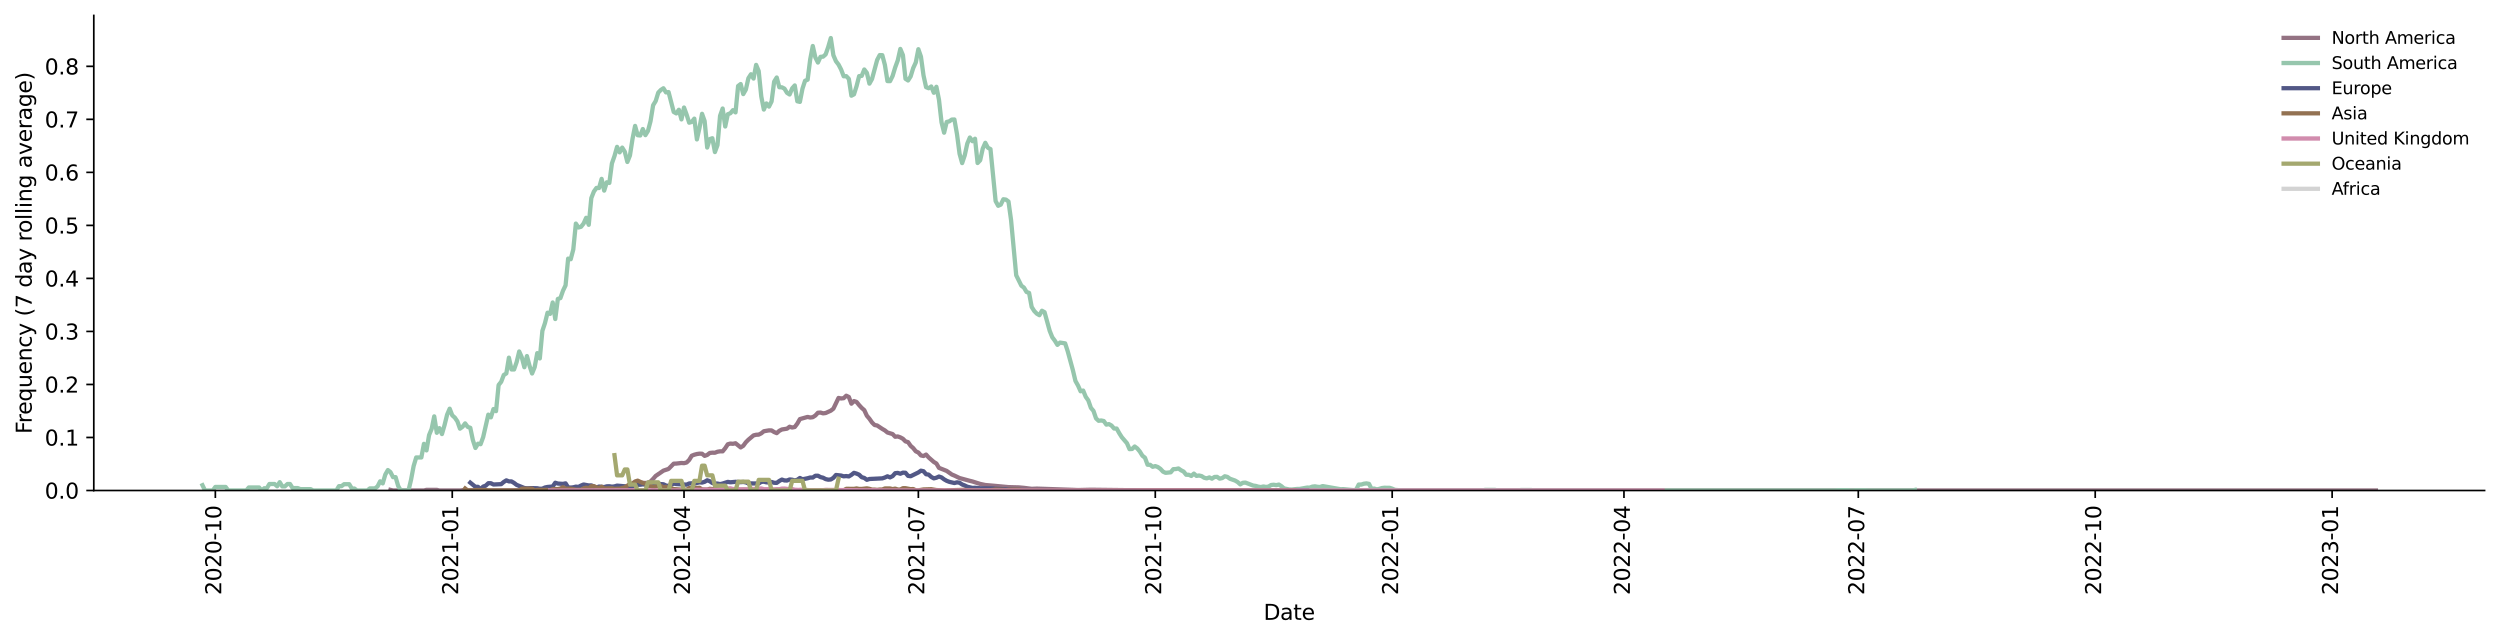 <?xml version="1.0" encoding="utf-8" standalone="no"?>
<!DOCTYPE svg PUBLIC "-//W3C//DTD SVG 1.1//EN"
  "http://www.w3.org/Graphics/SVG/1.1/DTD/svg11.dtd">
<svg xmlns:xlink="http://www.w3.org/1999/xlink" width="1166.981pt" height="298.621pt" viewBox="0 0 1166.981 298.621" xmlns="http://www.w3.org/2000/svg" version="1.1">
 <defs>
  <style type="text/css">*{stroke-linejoin: round; stroke-linecap: butt}</style>
 </defs>
 <g id="figure_1">
  <g id="patch_1">
   <path d="M 0 298.621 
L 1166.981 298.621 
L 1166.981 0 
L 0 0 
z
" style="fill: #ffffff"/>
  </g>
  <g id="axes_1">
   <g id="patch_2">
    <path d="M 43.781 228.96 
L 1159.781 228.96 
L 1159.781 7.2 
L 43.781 7.2 
z
" style="fill: #ffffff"/>
   </g>
   <g id="matplotlib.axis_1">
    <g id="xtick_1">
     <g id="line2d_1">
      <defs>
       <path id="m32682d7b27" d="M 0 0 
L 0 3.5 
" style="stroke: #000000; stroke-width: 0.8"/>
      </defs>
      <g>
       <use xlink:href="#m32682d7b27" x="100.519" y="228.96" style="stroke: #000000; stroke-width: 0.8"/>
      </g>
     </g>
     <g id="text_1">
      <!-- 2020-10 -->
      <g transform="translate(103.278 277.743)rotate(-90)scale(0.1 -0.1)">
       <defs>
        <path id="DejaVuSans-32" d="M 1228 531 
L 3431 531 
L 3431 0 
L 469 0 
L 469 531 
Q 828 903 1448 1529 
Q 2069 2156 2228 2338 
Q 2531 2678 2651 2914 
Q 2772 3150 2772 3378 
Q 2772 3750 2511 3984 
Q 2250 4219 1831 4219 
Q 1534 4219 1204 4116 
Q 875 4013 500 3803 
L 500 4441 
Q 881 4594 1212 4672 
Q 1544 4750 1819 4750 
Q 2544 4750 2975 4387 
Q 3406 4025 3406 3419 
Q 3406 3131 3298 2873 
Q 3191 2616 2906 2266 
Q 2828 2175 2409 1742 
Q 1991 1309 1228 531 
z
" transform="scale(0.016)"/>
        <path id="DejaVuSans-30" d="M 2034 4250 
Q 1547 4250 1301 3770 
Q 1056 3291 1056 2328 
Q 1056 1369 1301 889 
Q 1547 409 2034 409 
Q 2525 409 2770 889 
Q 3016 1369 3016 2328 
Q 3016 3291 2770 3770 
Q 2525 4250 2034 4250 
z
M 2034 4750 
Q 2819 4750 3233 4129 
Q 3647 3509 3647 2328 
Q 3647 1150 3233 529 
Q 2819 -91 2034 -91 
Q 1250 -91 836 529 
Q 422 1150 422 2328 
Q 422 3509 836 4129 
Q 1250 4750 2034 4750 
z
" transform="scale(0.016)"/>
        <path id="DejaVuSans-2d" d="M 313 2009 
L 1997 2009 
L 1997 1497 
L 313 1497 
L 313 2009 
z
" transform="scale(0.016)"/>
        <path id="DejaVuSans-31" d="M 794 531 
L 1825 531 
L 1825 4091 
L 703 3866 
L 703 4441 
L 1819 4666 
L 2450 4666 
L 2450 531 
L 3481 531 
L 3481 0 
L 794 0 
L 794 531 
z
" transform="scale(0.016)"/>
       </defs>
       <use xlink:href="#DejaVuSans-32"/>
       <use xlink:href="#DejaVuSans-30" x="63.623"/>
       <use xlink:href="#DejaVuSans-32" x="127.246"/>
       <use xlink:href="#DejaVuSans-30" x="190.869"/>
       <use xlink:href="#DejaVuSans-2d" x="254.492"/>
       <use xlink:href="#DejaVuSans-31" x="290.576"/>
       <use xlink:href="#DejaVuSans-30" x="354.199"/>
      </g>
     </g>
    </g>
    <g id="xtick_2">
     <g id="line2d_2">
      <g>
       <use xlink:href="#m32682d7b27" x="211.109" y="228.96" style="stroke: #000000; stroke-width: 0.8"/>
      </g>
     </g>
     <g id="text_2">
      <!-- 2021-01 -->
      <g transform="translate(213.869 277.743)rotate(-90)scale(0.1 -0.1)">
       <use xlink:href="#DejaVuSans-32"/>
       <use xlink:href="#DejaVuSans-30" x="63.623"/>
       <use xlink:href="#DejaVuSans-32" x="127.246"/>
       <use xlink:href="#DejaVuSans-31" x="190.869"/>
       <use xlink:href="#DejaVuSans-2d" x="254.492"/>
       <use xlink:href="#DejaVuSans-30" x="290.576"/>
       <use xlink:href="#DejaVuSans-31" x="354.199"/>
      </g>
     </g>
    </g>
    <g id="xtick_3">
     <g id="line2d_3">
      <g>
       <use xlink:href="#m32682d7b27" x="319.295" y="228.96" style="stroke: #000000; stroke-width: 0.8"/>
      </g>
     </g>
     <g id="text_3">
      <!-- 2021-04 -->
      <g transform="translate(322.055 277.743)rotate(-90)scale(0.1 -0.1)">
       <defs>
        <path id="DejaVuSans-34" d="M 2419 4116 
L 825 1625 
L 2419 1625 
L 2419 4116 
z
M 2253 4666 
L 3047 4666 
L 3047 1625 
L 3713 1625 
L 3713 1100 
L 3047 1100 
L 3047 0 
L 2419 0 
L 2419 1100 
L 313 1100 
L 313 1709 
L 2253 4666 
z
" transform="scale(0.016)"/>
       </defs>
       <use xlink:href="#DejaVuSans-32"/>
       <use xlink:href="#DejaVuSans-30" x="63.623"/>
       <use xlink:href="#DejaVuSans-32" x="127.246"/>
       <use xlink:href="#DejaVuSans-31" x="190.869"/>
       <use xlink:href="#DejaVuSans-2d" x="254.492"/>
       <use xlink:href="#DejaVuSans-30" x="290.576"/>
       <use xlink:href="#DejaVuSans-34" x="354.199"/>
      </g>
     </g>
    </g>
    <g id="xtick_4">
     <g id="line2d_4">
      <g>
       <use xlink:href="#m32682d7b27" x="428.683" y="228.96" style="stroke: #000000; stroke-width: 0.8"/>
      </g>
     </g>
     <g id="text_4">
      <!-- 2021-07 -->
      <g transform="translate(431.443 277.743)rotate(-90)scale(0.1 -0.1)">
       <defs>
        <path id="DejaVuSans-37" d="M 525 4666 
L 3525 4666 
L 3525 4397 
L 1831 0 
L 1172 0 
L 2766 4134 
L 525 4134 
L 525 4666 
z
" transform="scale(0.016)"/>
       </defs>
       <use xlink:href="#DejaVuSans-32"/>
       <use xlink:href="#DejaVuSans-30" x="63.623"/>
       <use xlink:href="#DejaVuSans-32" x="127.246"/>
       <use xlink:href="#DejaVuSans-31" x="190.869"/>
       <use xlink:href="#DejaVuSans-2d" x="254.492"/>
       <use xlink:href="#DejaVuSans-30" x="290.576"/>
       <use xlink:href="#DejaVuSans-37" x="354.199"/>
      </g>
     </g>
    </g>
    <g id="xtick_5">
     <g id="line2d_5">
      <g>
       <use xlink:href="#m32682d7b27" x="539.274" y="228.96" style="stroke: #000000; stroke-width: 0.8"/>
      </g>
     </g>
     <g id="text_5">
      <!-- 2021-10 -->
      <g transform="translate(542.033 277.743)rotate(-90)scale(0.1 -0.1)">
       <use xlink:href="#DejaVuSans-32"/>
       <use xlink:href="#DejaVuSans-30" x="63.623"/>
       <use xlink:href="#DejaVuSans-32" x="127.246"/>
       <use xlink:href="#DejaVuSans-31" x="190.869"/>
       <use xlink:href="#DejaVuSans-2d" x="254.492"/>
       <use xlink:href="#DejaVuSans-31" x="290.576"/>
       <use xlink:href="#DejaVuSans-30" x="354.199"/>
      </g>
     </g>
    </g>
    <g id="xtick_6">
     <g id="line2d_6">
      <g>
       <use xlink:href="#m32682d7b27" x="649.864" y="228.96" style="stroke: #000000; stroke-width: 0.8"/>
      </g>
     </g>
     <g id="text_6">
      <!-- 2022-01 -->
      <g transform="translate(652.623 277.743)rotate(-90)scale(0.1 -0.1)">
       <use xlink:href="#DejaVuSans-32"/>
       <use xlink:href="#DejaVuSans-30" x="63.623"/>
       <use xlink:href="#DejaVuSans-32" x="127.246"/>
       <use xlink:href="#DejaVuSans-32" x="190.869"/>
       <use xlink:href="#DejaVuSans-2d" x="254.492"/>
       <use xlink:href="#DejaVuSans-30" x="290.576"/>
       <use xlink:href="#DejaVuSans-31" x="354.199"/>
      </g>
     </g>
    </g>
    <g id="xtick_7">
     <g id="line2d_7">
      <g>
       <use xlink:href="#m32682d7b27" x="758.05" y="228.96" style="stroke: #000000; stroke-width: 0.8"/>
      </g>
     </g>
     <g id="text_7">
      <!-- 2022-04 -->
      <g transform="translate(760.809 277.743)rotate(-90)scale(0.1 -0.1)">
       <use xlink:href="#DejaVuSans-32"/>
       <use xlink:href="#DejaVuSans-30" x="63.623"/>
       <use xlink:href="#DejaVuSans-32" x="127.246"/>
       <use xlink:href="#DejaVuSans-32" x="190.869"/>
       <use xlink:href="#DejaVuSans-2d" x="254.492"/>
       <use xlink:href="#DejaVuSans-30" x="290.576"/>
       <use xlink:href="#DejaVuSans-34" x="354.199"/>
      </g>
     </g>
    </g>
    <g id="xtick_8">
     <g id="line2d_8">
      <g>
       <use xlink:href="#m32682d7b27" x="867.438" y="228.96" style="stroke: #000000; stroke-width: 0.8"/>
      </g>
     </g>
     <g id="text_8">
      <!-- 2022-07 -->
      <g transform="translate(870.198 277.743)rotate(-90)scale(0.1 -0.1)">
       <use xlink:href="#DejaVuSans-32"/>
       <use xlink:href="#DejaVuSans-30" x="63.623"/>
       <use xlink:href="#DejaVuSans-32" x="127.246"/>
       <use xlink:href="#DejaVuSans-32" x="190.869"/>
       <use xlink:href="#DejaVuSans-2d" x="254.492"/>
       <use xlink:href="#DejaVuSans-30" x="290.576"/>
       <use xlink:href="#DejaVuSans-37" x="354.199"/>
      </g>
     </g>
    </g>
    <g id="xtick_9">
     <g id="line2d_9">
      <g>
       <use xlink:href="#m32682d7b27" x="978.029" y="228.96" style="stroke: #000000; stroke-width: 0.8"/>
      </g>
     </g>
     <g id="text_9">
      <!-- 2022-10 -->
      <g transform="translate(980.788 277.743)rotate(-90)scale(0.1 -0.1)">
       <use xlink:href="#DejaVuSans-32"/>
       <use xlink:href="#DejaVuSans-30" x="63.623"/>
       <use xlink:href="#DejaVuSans-32" x="127.246"/>
       <use xlink:href="#DejaVuSans-32" x="190.869"/>
       <use xlink:href="#DejaVuSans-2d" x="254.492"/>
       <use xlink:href="#DejaVuSans-31" x="290.576"/>
       <use xlink:href="#DejaVuSans-30" x="354.199"/>
      </g>
     </g>
    </g>
    <g id="xtick_10">
     <g id="line2d_10">
      <g>
       <use xlink:href="#m32682d7b27" x="1088.619" y="228.96" style="stroke: #000000; stroke-width: 0.8"/>
      </g>
     </g>
     <g id="text_10">
      <!-- 2023-01 -->
      <g transform="translate(1091.378 277.743)rotate(-90)scale(0.1 -0.1)">
       <defs>
        <path id="DejaVuSans-33" d="M 2597 2516 
Q 3050 2419 3304 2112 
Q 3559 1806 3559 1356 
Q 3559 666 3084 287 
Q 2609 -91 1734 -91 
Q 1441 -91 1130 -33 
Q 819 25 488 141 
L 488 750 
Q 750 597 1062 519 
Q 1375 441 1716 441 
Q 2309 441 2620 675 
Q 2931 909 2931 1356 
Q 2931 1769 2642 2001 
Q 2353 2234 1838 2234 
L 1294 2234 
L 1294 2753 
L 1863 2753 
Q 2328 2753 2575 2939 
Q 2822 3125 2822 3475 
Q 2822 3834 2567 4026 
Q 2313 4219 1838 4219 
Q 1578 4219 1281 4162 
Q 984 4106 628 3988 
L 628 4550 
Q 988 4650 1302 4700 
Q 1616 4750 1894 4750 
Q 2613 4750 3031 4423 
Q 3450 4097 3450 3541 
Q 3450 3153 3228 2886 
Q 3006 2619 2597 2516 
z
" transform="scale(0.016)"/>
       </defs>
       <use xlink:href="#DejaVuSans-32"/>
       <use xlink:href="#DejaVuSans-30" x="63.623"/>
       <use xlink:href="#DejaVuSans-32" x="127.246"/>
       <use xlink:href="#DejaVuSans-33" x="190.869"/>
       <use xlink:href="#DejaVuSans-2d" x="254.492"/>
       <use xlink:href="#DejaVuSans-30" x="290.576"/>
       <use xlink:href="#DejaVuSans-31" x="354.199"/>
      </g>
     </g>
    </g>
    <g id="text_11">
     <!-- Date -->
     <g transform="translate(589.83 289.341)scale(0.1 -0.1)">
      <defs>
       <path id="DejaVuSans-44" d="M 1259 4147 
L 1259 519 
L 2022 519 
Q 2988 519 3436 956 
Q 3884 1394 3884 2338 
Q 3884 3275 3436 3711 
Q 2988 4147 2022 4147 
L 1259 4147 
z
M 628 4666 
L 1925 4666 
Q 3281 4666 3915 4102 
Q 4550 3538 4550 2338 
Q 4550 1131 3912 565 
Q 3275 0 1925 0 
L 628 0 
L 628 4666 
z
" transform="scale(0.016)"/>
       <path id="DejaVuSans-61" d="M 2194 1759 
Q 1497 1759 1228 1600 
Q 959 1441 959 1056 
Q 959 750 1161 570 
Q 1363 391 1709 391 
Q 2188 391 2477 730 
Q 2766 1069 2766 1631 
L 2766 1759 
L 2194 1759 
z
M 3341 1997 
L 3341 0 
L 2766 0 
L 2766 531 
Q 2569 213 2275 61 
Q 1981 -91 1556 -91 
Q 1019 -91 701 211 
Q 384 513 384 1019 
Q 384 1609 779 1909 
Q 1175 2209 1959 2209 
L 2766 2209 
L 2766 2266 
Q 2766 2663 2505 2880 
Q 2244 3097 1772 3097 
Q 1472 3097 1187 3025 
Q 903 2953 641 2809 
L 641 3341 
Q 956 3463 1253 3523 
Q 1550 3584 1831 3584 
Q 2591 3584 2966 3190 
Q 3341 2797 3341 1997 
z
" transform="scale(0.016)"/>
       <path id="DejaVuSans-74" d="M 1172 4494 
L 1172 3500 
L 2356 3500 
L 2356 3053 
L 1172 3053 
L 1172 1153 
Q 1172 725 1289 603 
Q 1406 481 1766 481 
L 2356 481 
L 2356 0 
L 1766 0 
Q 1100 0 847 248 
Q 594 497 594 1153 
L 594 3053 
L 172 3053 
L 172 3500 
L 594 3500 
L 594 4494 
L 1172 4494 
z
" transform="scale(0.016)"/>
       <path id="DejaVuSans-65" d="M 3597 1894 
L 3597 1613 
L 953 1613 
Q 991 1019 1311 708 
Q 1631 397 2203 397 
Q 2534 397 2845 478 
Q 3156 559 3463 722 
L 3463 178 
Q 3153 47 2828 -22 
Q 2503 -91 2169 -91 
Q 1331 -91 842 396 
Q 353 884 353 1716 
Q 353 2575 817 3079 
Q 1281 3584 2069 3584 
Q 2775 3584 3186 3129 
Q 3597 2675 3597 1894 
z
M 3022 2063 
Q 3016 2534 2758 2815 
Q 2500 3097 2075 3097 
Q 1594 3097 1305 2825 
Q 1016 2553 972 2059 
L 3022 2063 
z
" transform="scale(0.016)"/>
      </defs>
      <use xlink:href="#DejaVuSans-44"/>
      <use xlink:href="#DejaVuSans-61" x="77.002"/>
      <use xlink:href="#DejaVuSans-74" x="138.281"/>
      <use xlink:href="#DejaVuSans-65" x="177.49"/>
     </g>
    </g>
   </g>
   <g id="matplotlib.axis_2">
    <g id="ytick_1">
     <g id="line2d_11">
      <defs>
       <path id="m4684f398aa" d="M 0 0 
L -3.5 0 
" style="stroke: #000000; stroke-width: 0.8"/>
      </defs>
      <g>
       <use xlink:href="#m4684f398aa" x="43.781" y="228.96" style="stroke: #000000; stroke-width: 0.8"/>
      </g>
     </g>
     <g id="text_12">
      <!-- 0.0 -->
      <g transform="translate(20.878 232.759)scale(0.1 -0.1)">
       <defs>
        <path id="DejaVuSans-2e" d="M 684 794 
L 1344 794 
L 1344 0 
L 684 0 
L 684 794 
z
" transform="scale(0.016)"/>
       </defs>
       <use xlink:href="#DejaVuSans-30"/>
       <use xlink:href="#DejaVuSans-2e" x="63.623"/>
       <use xlink:href="#DejaVuSans-30" x="95.41"/>
      </g>
     </g>
    </g>
    <g id="ytick_2">
     <g id="line2d_12">
      <g>
       <use xlink:href="#m4684f398aa" x="43.781" y="204.21" style="stroke: #000000; stroke-width: 0.8"/>
      </g>
     </g>
     <g id="text_13">
      <!-- 0.1 -->
      <g transform="translate(20.878 208.01)scale(0.1 -0.1)">
       <use xlink:href="#DejaVuSans-30"/>
       <use xlink:href="#DejaVuSans-2e" x="63.623"/>
       <use xlink:href="#DejaVuSans-31" x="95.41"/>
      </g>
     </g>
    </g>
    <g id="ytick_3">
     <g id="line2d_13">
      <g>
       <use xlink:href="#m4684f398aa" x="43.781" y="179.461" style="stroke: #000000; stroke-width: 0.8"/>
      </g>
     </g>
     <g id="text_14">
      <!-- 0.2 -->
      <g transform="translate(20.878 183.26)scale(0.1 -0.1)">
       <use xlink:href="#DejaVuSans-30"/>
       <use xlink:href="#DejaVuSans-2e" x="63.623"/>
       <use xlink:href="#DejaVuSans-32" x="95.41"/>
      </g>
     </g>
    </g>
    <g id="ytick_4">
     <g id="line2d_14">
      <g>
       <use xlink:href="#m4684f398aa" x="43.781" y="154.711" style="stroke: #000000; stroke-width: 0.8"/>
      </g>
     </g>
     <g id="text_15">
      <!-- 0.3 -->
      <g transform="translate(20.878 158.51)scale(0.1 -0.1)">
       <use xlink:href="#DejaVuSans-30"/>
       <use xlink:href="#DejaVuSans-2e" x="63.623"/>
       <use xlink:href="#DejaVuSans-33" x="95.41"/>
      </g>
     </g>
    </g>
    <g id="ytick_5">
     <g id="line2d_15">
      <g>
       <use xlink:href="#m4684f398aa" x="43.781" y="129.961" style="stroke: #000000; stroke-width: 0.8"/>
      </g>
     </g>
     <g id="text_16">
      <!-- 0.4 -->
      <g transform="translate(20.878 133.761)scale(0.1 -0.1)">
       <use xlink:href="#DejaVuSans-30"/>
       <use xlink:href="#DejaVuSans-2e" x="63.623"/>
       <use xlink:href="#DejaVuSans-34" x="95.41"/>
      </g>
     </g>
    </g>
    <g id="ytick_6">
     <g id="line2d_16">
      <g>
       <use xlink:href="#m4684f398aa" x="43.781" y="105.212" style="stroke: #000000; stroke-width: 0.8"/>
      </g>
     </g>
     <g id="text_17">
      <!-- 0.5 -->
      <g transform="translate(20.878 109.011)scale(0.1 -0.1)">
       <defs>
        <path id="DejaVuSans-35" d="M 691 4666 
L 3169 4666 
L 3169 4134 
L 1269 4134 
L 1269 2991 
Q 1406 3038 1543 3061 
Q 1681 3084 1819 3084 
Q 2600 3084 3056 2656 
Q 3513 2228 3513 1497 
Q 3513 744 3044 326 
Q 2575 -91 1722 -91 
Q 1428 -91 1123 -41 
Q 819 9 494 109 
L 494 744 
Q 775 591 1075 516 
Q 1375 441 1709 441 
Q 2250 441 2565 725 
Q 2881 1009 2881 1497 
Q 2881 1984 2565 2268 
Q 2250 2553 1709 2553 
Q 1456 2553 1204 2497 
Q 953 2441 691 2322 
L 691 4666 
z
" transform="scale(0.016)"/>
       </defs>
       <use xlink:href="#DejaVuSans-30"/>
       <use xlink:href="#DejaVuSans-2e" x="63.623"/>
       <use xlink:href="#DejaVuSans-35" x="95.41"/>
      </g>
     </g>
    </g>
    <g id="ytick_7">
     <g id="line2d_17">
      <g>
       <use xlink:href="#m4684f398aa" x="43.781" y="80.462" style="stroke: #000000; stroke-width: 0.8"/>
      </g>
     </g>
     <g id="text_18">
      <!-- 0.6 -->
      <g transform="translate(20.878 84.261)scale(0.1 -0.1)">
       <defs>
        <path id="DejaVuSans-36" d="M 2113 2584 
Q 1688 2584 1439 2293 
Q 1191 2003 1191 1497 
Q 1191 994 1439 701 
Q 1688 409 2113 409 
Q 2538 409 2786 701 
Q 3034 994 3034 1497 
Q 3034 2003 2786 2293 
Q 2538 2584 2113 2584 
z
M 3366 4563 
L 3366 3988 
Q 3128 4100 2886 4159 
Q 2644 4219 2406 4219 
Q 1781 4219 1451 3797 
Q 1122 3375 1075 2522 
Q 1259 2794 1537 2939 
Q 1816 3084 2150 3084 
Q 2853 3084 3261 2657 
Q 3669 2231 3669 1497 
Q 3669 778 3244 343 
Q 2819 -91 2113 -91 
Q 1303 -91 875 529 
Q 447 1150 447 2328 
Q 447 3434 972 4092 
Q 1497 4750 2381 4750 
Q 2619 4750 2861 4703 
Q 3103 4656 3366 4563 
z
" transform="scale(0.016)"/>
       </defs>
       <use xlink:href="#DejaVuSans-30"/>
       <use xlink:href="#DejaVuSans-2e" x="63.623"/>
       <use xlink:href="#DejaVuSans-36" x="95.41"/>
      </g>
     </g>
    </g>
    <g id="ytick_8">
     <g id="line2d_18">
      <g>
       <use xlink:href="#m4684f398aa" x="43.781" y="55.712" style="stroke: #000000; stroke-width: 0.8"/>
      </g>
     </g>
     <g id="text_19">
      <!-- 0.7 -->
      <g transform="translate(20.878 59.512)scale(0.1 -0.1)">
       <use xlink:href="#DejaVuSans-30"/>
       <use xlink:href="#DejaVuSans-2e" x="63.623"/>
       <use xlink:href="#DejaVuSans-37" x="95.41"/>
      </g>
     </g>
    </g>
    <g id="ytick_9">
     <g id="line2d_19">
      <g>
       <use xlink:href="#m4684f398aa" x="43.781" y="30.963" style="stroke: #000000; stroke-width: 0.8"/>
      </g>
     </g>
     <g id="text_20">
      <!-- 0.8 -->
      <g transform="translate(20.878 34.762)scale(0.1 -0.1)">
       <defs>
        <path id="DejaVuSans-38" d="M 2034 2216 
Q 1584 2216 1326 1975 
Q 1069 1734 1069 1313 
Q 1069 891 1326 650 
Q 1584 409 2034 409 
Q 2484 409 2743 651 
Q 3003 894 3003 1313 
Q 3003 1734 2745 1975 
Q 2488 2216 2034 2216 
z
M 1403 2484 
Q 997 2584 770 2862 
Q 544 3141 544 3541 
Q 544 4100 942 4425 
Q 1341 4750 2034 4750 
Q 2731 4750 3128 4425 
Q 3525 4100 3525 3541 
Q 3525 3141 3298 2862 
Q 3072 2584 2669 2484 
Q 3125 2378 3379 2068 
Q 3634 1759 3634 1313 
Q 3634 634 3220 271 
Q 2806 -91 2034 -91 
Q 1263 -91 848 271 
Q 434 634 434 1313 
Q 434 1759 690 2068 
Q 947 2378 1403 2484 
z
M 1172 3481 
Q 1172 3119 1398 2916 
Q 1625 2713 2034 2713 
Q 2441 2713 2670 2916 
Q 2900 3119 2900 3481 
Q 2900 3844 2670 4047 
Q 2441 4250 2034 4250 
Q 1625 4250 1398 4047 
Q 1172 3844 1172 3481 
z
" transform="scale(0.016)"/>
       </defs>
       <use xlink:href="#DejaVuSans-30"/>
       <use xlink:href="#DejaVuSans-2e" x="63.623"/>
       <use xlink:href="#DejaVuSans-38" x="95.41"/>
      </g>
     </g>
    </g>
    <g id="text_21">
     <!-- Frequency (7 day rolling average) -->
     <g transform="translate(14.798 202.529)rotate(-90)scale(0.1 -0.1)">
      <defs>
       <path id="DejaVuSans-46" d="M 628 4666 
L 3309 4666 
L 3309 4134 
L 1259 4134 
L 1259 2759 
L 3109 2759 
L 3109 2228 
L 1259 2228 
L 1259 0 
L 628 0 
L 628 4666 
z
" transform="scale(0.016)"/>
       <path id="DejaVuSans-72" d="M 2631 2963 
Q 2534 3019 2420 3045 
Q 2306 3072 2169 3072 
Q 1681 3072 1420 2755 
Q 1159 2438 1159 1844 
L 1159 0 
L 581 0 
L 581 3500 
L 1159 3500 
L 1159 2956 
Q 1341 3275 1631 3429 
Q 1922 3584 2338 3584 
Q 2397 3584 2469 3576 
Q 2541 3569 2628 3553 
L 2631 2963 
z
" transform="scale(0.016)"/>
       <path id="DejaVuSans-71" d="M 947 1747 
Q 947 1113 1208 752 
Q 1469 391 1925 391 
Q 2381 391 2643 752 
Q 2906 1113 2906 1747 
Q 2906 2381 2643 2742 
Q 2381 3103 1925 3103 
Q 1469 3103 1208 2742 
Q 947 2381 947 1747 
z
M 2906 525 
Q 2725 213 2448 61 
Q 2172 -91 1784 -91 
Q 1150 -91 751 415 
Q 353 922 353 1747 
Q 353 2572 751 3078 
Q 1150 3584 1784 3584 
Q 2172 3584 2448 3432 
Q 2725 3281 2906 2969 
L 2906 3500 
L 3481 3500 
L 3481 -1331 
L 2906 -1331 
L 2906 525 
z
" transform="scale(0.016)"/>
       <path id="DejaVuSans-75" d="M 544 1381 
L 544 3500 
L 1119 3500 
L 1119 1403 
Q 1119 906 1312 657 
Q 1506 409 1894 409 
Q 2359 409 2629 706 
Q 2900 1003 2900 1516 
L 2900 3500 
L 3475 3500 
L 3475 0 
L 2900 0 
L 2900 538 
Q 2691 219 2414 64 
Q 2138 -91 1772 -91 
Q 1169 -91 856 284 
Q 544 659 544 1381 
z
M 1991 3584 
L 1991 3584 
z
" transform="scale(0.016)"/>
       <path id="DejaVuSans-6e" d="M 3513 2113 
L 3513 0 
L 2938 0 
L 2938 2094 
Q 2938 2591 2744 2837 
Q 2550 3084 2163 3084 
Q 1697 3084 1428 2787 
Q 1159 2491 1159 1978 
L 1159 0 
L 581 0 
L 581 3500 
L 1159 3500 
L 1159 2956 
Q 1366 3272 1645 3428 
Q 1925 3584 2291 3584 
Q 2894 3584 3203 3211 
Q 3513 2838 3513 2113 
z
" transform="scale(0.016)"/>
       <path id="DejaVuSans-63" d="M 3122 3366 
L 3122 2828 
Q 2878 2963 2633 3030 
Q 2388 3097 2138 3097 
Q 1578 3097 1268 2742 
Q 959 2388 959 1747 
Q 959 1106 1268 751 
Q 1578 397 2138 397 
Q 2388 397 2633 464 
Q 2878 531 3122 666 
L 3122 134 
Q 2881 22 2623 -34 
Q 2366 -91 2075 -91 
Q 1284 -91 818 406 
Q 353 903 353 1747 
Q 353 2603 823 3093 
Q 1294 3584 2113 3584 
Q 2378 3584 2631 3529 
Q 2884 3475 3122 3366 
z
" transform="scale(0.016)"/>
       <path id="DejaVuSans-79" d="M 2059 -325 
Q 1816 -950 1584 -1140 
Q 1353 -1331 966 -1331 
L 506 -1331 
L 506 -850 
L 844 -850 
Q 1081 -850 1212 -737 
Q 1344 -625 1503 -206 
L 1606 56 
L 191 3500 
L 800 3500 
L 1894 763 
L 2988 3500 
L 3597 3500 
L 2059 -325 
z
" transform="scale(0.016)"/>
       <path id="DejaVuSans-20" transform="scale(0.016)"/>
       <path id="DejaVuSans-28" d="M 1984 4856 
Q 1566 4138 1362 3434 
Q 1159 2731 1159 2009 
Q 1159 1288 1364 580 
Q 1569 -128 1984 -844 
L 1484 -844 
Q 1016 -109 783 600 
Q 550 1309 550 2009 
Q 550 2706 781 3412 
Q 1013 4119 1484 4856 
L 1984 4856 
z
" transform="scale(0.016)"/>
       <path id="DejaVuSans-64" d="M 2906 2969 
L 2906 4863 
L 3481 4863 
L 3481 0 
L 2906 0 
L 2906 525 
Q 2725 213 2448 61 
Q 2172 -91 1784 -91 
Q 1150 -91 751 415 
Q 353 922 353 1747 
Q 353 2572 751 3078 
Q 1150 3584 1784 3584 
Q 2172 3584 2448 3432 
Q 2725 3281 2906 2969 
z
M 947 1747 
Q 947 1113 1208 752 
Q 1469 391 1925 391 
Q 2381 391 2643 752 
Q 2906 1113 2906 1747 
Q 2906 2381 2643 2742 
Q 2381 3103 1925 3103 
Q 1469 3103 1208 2742 
Q 947 2381 947 1747 
z
" transform="scale(0.016)"/>
       <path id="DejaVuSans-6f" d="M 1959 3097 
Q 1497 3097 1228 2736 
Q 959 2375 959 1747 
Q 959 1119 1226 758 
Q 1494 397 1959 397 
Q 2419 397 2687 759 
Q 2956 1122 2956 1747 
Q 2956 2369 2687 2733 
Q 2419 3097 1959 3097 
z
M 1959 3584 
Q 2709 3584 3137 3096 
Q 3566 2609 3566 1747 
Q 3566 888 3137 398 
Q 2709 -91 1959 -91 
Q 1206 -91 779 398 
Q 353 888 353 1747 
Q 353 2609 779 3096 
Q 1206 3584 1959 3584 
z
" transform="scale(0.016)"/>
       <path id="DejaVuSans-6c" d="M 603 4863 
L 1178 4863 
L 1178 0 
L 603 0 
L 603 4863 
z
" transform="scale(0.016)"/>
       <path id="DejaVuSans-69" d="M 603 3500 
L 1178 3500 
L 1178 0 
L 603 0 
L 603 3500 
z
M 603 4863 
L 1178 4863 
L 1178 4134 
L 603 4134 
L 603 4863 
z
" transform="scale(0.016)"/>
       <path id="DejaVuSans-67" d="M 2906 1791 
Q 2906 2416 2648 2759 
Q 2391 3103 1925 3103 
Q 1463 3103 1205 2759 
Q 947 2416 947 1791 
Q 947 1169 1205 825 
Q 1463 481 1925 481 
Q 2391 481 2648 825 
Q 2906 1169 2906 1791 
z
M 3481 434 
Q 3481 -459 3084 -895 
Q 2688 -1331 1869 -1331 
Q 1566 -1331 1297 -1286 
Q 1028 -1241 775 -1147 
L 775 -588 
Q 1028 -725 1275 -790 
Q 1522 -856 1778 -856 
Q 2344 -856 2625 -561 
Q 2906 -266 2906 331 
L 2906 616 
Q 2728 306 2450 153 
Q 2172 0 1784 0 
Q 1141 0 747 490 
Q 353 981 353 1791 
Q 353 2603 747 3093 
Q 1141 3584 1784 3584 
Q 2172 3584 2450 3431 
Q 2728 3278 2906 2969 
L 2906 3500 
L 3481 3500 
L 3481 434 
z
" transform="scale(0.016)"/>
       <path id="DejaVuSans-76" d="M 191 3500 
L 800 3500 
L 1894 563 
L 2988 3500 
L 3597 3500 
L 2284 0 
L 1503 0 
L 191 3500 
z
" transform="scale(0.016)"/>
       <path id="DejaVuSans-29" d="M 513 4856 
L 1013 4856 
Q 1481 4119 1714 3412 
Q 1947 2706 1947 2009 
Q 1947 1309 1714 600 
Q 1481 -109 1013 -844 
L 513 -844 
Q 928 -128 1133 580 
Q 1338 1288 1338 2009 
Q 1338 2731 1133 3434 
Q 928 4138 513 4856 
z
" transform="scale(0.016)"/>
      </defs>
      <use xlink:href="#DejaVuSans-46"/>
      <use xlink:href="#DejaVuSans-72" x="50.27"/>
      <use xlink:href="#DejaVuSans-65" x="89.133"/>
      <use xlink:href="#DejaVuSans-71" x="150.656"/>
      <use xlink:href="#DejaVuSans-75" x="214.133"/>
      <use xlink:href="#DejaVuSans-65" x="277.512"/>
      <use xlink:href="#DejaVuSans-6e" x="339.035"/>
      <use xlink:href="#DejaVuSans-63" x="402.414"/>
      <use xlink:href="#DejaVuSans-79" x="457.395"/>
      <use xlink:href="#DejaVuSans-20" x="516.574"/>
      <use xlink:href="#DejaVuSans-28" x="548.361"/>
      <use xlink:href="#DejaVuSans-37" x="587.375"/>
      <use xlink:href="#DejaVuSans-20" x="650.998"/>
      <use xlink:href="#DejaVuSans-64" x="682.785"/>
      <use xlink:href="#DejaVuSans-61" x="746.262"/>
      <use xlink:href="#DejaVuSans-79" x="807.541"/>
      <use xlink:href="#DejaVuSans-20" x="866.721"/>
      <use xlink:href="#DejaVuSans-72" x="898.508"/>
      <use xlink:href="#DejaVuSans-6f" x="937.371"/>
      <use xlink:href="#DejaVuSans-6c" x="998.553"/>
      <use xlink:href="#DejaVuSans-6c" x="1026.336"/>
      <use xlink:href="#DejaVuSans-69" x="1054.119"/>
      <use xlink:href="#DejaVuSans-6e" x="1081.902"/>
      <use xlink:href="#DejaVuSans-67" x="1145.281"/>
      <use xlink:href="#DejaVuSans-20" x="1208.758"/>
      <use xlink:href="#DejaVuSans-61" x="1240.545"/>
      <use xlink:href="#DejaVuSans-76" x="1301.824"/>
      <use xlink:href="#DejaVuSans-65" x="1361.004"/>
      <use xlink:href="#DejaVuSans-72" x="1422.527"/>
      <use xlink:href="#DejaVuSans-61" x="1463.641"/>
      <use xlink:href="#DejaVuSans-67" x="1524.92"/>
      <use xlink:href="#DejaVuSans-65" x="1588.396"/>
      <use xlink:href="#DejaVuSans-29" x="1649.92"/>
     </g>
    </g>
   </g>
   <g id="line2d_20">
    <path d="M 182.259 228.674 
L 183.462 228.96 
L 197.886 228.96 
L 199.088 228.662 
L 203.897 228.662 
L 205.099 228.96 
L 214.715 228.96 
L 215.917 228.836 
L 227.938 228.933 
L 231.544 228.906 
L 236.353 228.923 
L 254.384 228.826 
L 257.99 228.743 
L 260.394 228.797 
L 264 228.84 
L 267.606 228.782 
L 272.415 228.815 
L 278.425 228.46 
L 282.031 228.442 
L 284.435 228.087 
L 291.648 227.326 
L 292.85 227.352 
L 295.254 226.366 
L 296.456 225.838 
L 297.658 225.722 
L 298.86 225.444 
L 300.062 225.381 
L 301.264 225.452 
L 302.466 225.399 
L 303.668 224.744 
L 304.87 223.541 
L 306.073 222.162 
L 309.679 219.696 
L 312.083 218.876 
L 314.487 216.435 
L 315.689 216.392 
L 318.093 216.112 
L 319.295 216.201 
L 320.497 215.897 
L 321.699 214.701 
L 322.901 212.73 
L 324.104 212.26 
L 325.306 211.937 
L 326.508 211.767 
L 327.71 211.797 
L 328.912 212.793 
L 330.114 212.368 
L 331.316 211.436 
L 332.518 211.309 
L 333.72 211.33 
L 334.922 210.872 
L 336.124 210.67 
L 337.326 210.688 
L 338.528 209.22 
L 339.73 207.392 
L 340.932 207.052 
L 342.135 207.16 
L 343.337 206.906 
L 345.741 208.853 
L 346.943 208.104 
L 348.145 206.46 
L 349.347 205.248 
L 351.751 203.238 
L 352.953 202.949 
L 354.155 202.879 
L 355.357 202.279 
L 356.559 201.301 
L 358.963 200.892 
L 360.166 200.929 
L 361.368 201.677 
L 362.57 202.18 
L 363.772 201.109 
L 364.974 200.482 
L 367.378 200.102 
L 368.58 199.197 
L 369.782 199.565 
L 370.984 199.32 
L 372.186 197.724 
L 373.388 195.629 
L 376.995 194.614 
L 378.197 194.895 
L 379.399 194.742 
L 380.601 193.957 
L 381.803 192.665 
L 383.005 192.579 
L 384.207 192.951 
L 385.409 192.793 
L 387.813 191.701 
L 389.015 190.774 
L 391.419 185.757 
L 392.621 185.996 
L 393.823 185.867 
L 395.026 184.716 
L 396.228 185.294 
L 397.43 188.429 
L 398.632 187.224 
L 399.834 187.62 
L 401.036 189.104 
L 402.238 190.409 
L 403.44 191.457 
L 404.642 194.06 
L 405.844 195.47 
L 407.046 197.199 
L 408.248 198.391 
L 409.45 198.614 
L 411.854 200.219 
L 413.057 200.91 
L 414.259 201.895 
L 416.663 202.623 
L 417.865 203.871 
L 419.067 203.729 
L 420.269 204.16 
L 421.471 204.82 
L 422.673 206.041 
L 423.875 206.384 
L 425.077 208.111 
L 426.279 209.168 
L 427.481 210.666 
L 428.683 211.234 
L 429.886 212.588 
L 431.088 212.856 
L 432.29 212.196 
L 433.492 213.533 
L 435.896 215.64 
L 437.098 216.357 
L 438.3 218.388 
L 441.906 219.82 
L 444.31 221.503 
L 445.512 221.999 
L 447.917 223.151 
L 452.725 224.455 
L 453.927 224.748 
L 457.533 225.89 
L 459.937 226.399 
L 463.543 226.711 
L 470.756 227.383 
L 475.564 227.507 
L 477.968 227.728 
L 481.574 228.18 
L 483.979 228.078 
L 500.808 228.65 
L 503.212 228.75 
L 509.222 228.596 
L 535.668 228.915 
L 672.703 228.96 
L 1109.054 228.943 
L 1109.054 228.943 
" clip-path="url(#p36b906a208)" style="fill: none; stroke: #947383; stroke-width: 2; stroke-linecap: square"/>
   </g>
   <g id="line2d_21">
    <path d="M 94.509 226.485 
L 95.711 228.96 
L 99.317 228.96 
L 100.519 227.31 
L 105.327 227.31 
L 106.529 228.96 
L 114.944 228.96 
L 116.146 227.546 
L 120.954 227.546 
L 122.156 228.96 
L 123.358 227.907 
L 124.56 227.907 
L 125.762 225.927 
L 128.166 225.927 
L 129.368 226.98 
L 130.571 225.076 
L 131.773 227.056 
L 132.975 227.056 
L 134.177 225.931 
L 135.379 225.931 
L 136.581 227.835 
L 138.985 227.835 
L 140.187 228.325 
L 144.995 228.325 
L 146.197 228.96 
L 157.016 228.96 
L 158.218 226.94 
L 159.42 226.94 
L 160.622 226.023 
L 163.026 226.023 
L 164.228 228.043 
L 165.431 228.043 
L 166.633 228.96 
L 171.441 228.96 
L 172.643 227.989 
L 175.047 227.989 
L 176.249 227.038 
L 177.451 224.68 
L 178.653 225.651 
L 179.855 221.526 
L 181.057 219.42 
L 182.259 220.372 
L 183.462 222.729 
L 184.664 222.729 
L 185.866 226.854 
L 187.068 228.96 
L 190.674 228.96 
L 191.876 223.938 
L 193.078 217.551 
L 194.28 213.538 
L 196.684 213.538 
L 197.886 207.188 
L 199.088 210.238 
L 200.291 203.097 
L 201.493 200.185 
L 202.695 194.362 
L 203.897 202.021 
L 205.099 199.858 
L 206.301 202.615 
L 207.503 198.456 
L 208.705 193.577 
L 209.907 190.776 
L 211.109 193.881 
L 212.311 194.945 
L 213.513 196.713 
L 214.715 200.095 
L 215.917 199.202 
L 217.119 197.638 
L 218.322 199.276 
L 219.524 199.691 
L 220.726 205.414 
L 221.928 209.107 
L 223.13 207.115 
L 224.332 207.348 
L 225.534 204.067 
L 227.938 193.555 
L 229.14 194.818 
L 230.342 190.954 
L 231.544 191.915 
L 232.746 179.728 
L 233.948 178.227 
L 235.15 175.052 
L 236.353 174.303 
L 237.555 166.953 
L 238.757 172.453 
L 239.959 172.474 
L 241.161 169.036 
L 242.363 164.067 
L 243.565 166.798 
L 244.767 171.42 
L 245.969 166.211 
L 247.171 170.72 
L 248.373 174.341 
L 249.575 171.387 
L 250.777 164.848 
L 251.979 167.31 
L 253.182 154.431 
L 254.384 150.827 
L 255.586 145.979 
L 256.788 146.515 
L 257.99 141.193 
L 259.192 148.918 
L 260.394 139.543 
L 261.596 139.146 
L 262.798 135.714 
L 264 133.2 
L 265.202 120.722 
L 266.404 121.008 
L 267.606 116.466 
L 268.808 104.373 
L 270.01 106.188 
L 271.213 105.864 
L 272.415 104.346 
L 273.617 101.672 
L 274.819 104.936 
L 276.021 92.454 
L 277.223 89.406 
L 278.425 87.724 
L 279.627 87.766 
L 280.829 83.503 
L 282.031 88.971 
L 283.233 85.089 
L 284.435 85.386 
L 285.637 76.286 
L 286.839 72.835 
L 288.041 68.558 
L 289.244 71.121 
L 290.446 68.903 
L 291.648 70.847 
L 292.85 75.601 
L 294.052 72.58 
L 295.254 64.825 
L 296.456 58.781 
L 297.658 63.112 
L 298.86 63.248 
L 300.062 60.234 
L 301.264 63.075 
L 302.466 61.112 
L 303.668 56.54 
L 304.87 49.129 
L 306.073 47.16 
L 307.275 43.226 
L 308.477 41.987 
L 309.679 41.206 
L 310.881 43.127 
L 312.083 42.983 
L 314.487 52.259 
L 315.689 52.935 
L 316.891 51.238 
L 318.093 55.74 
L 319.295 50.2 
L 320.497 53.472 
L 321.699 57.27 
L 322.901 56.91 
L 324.104 55.381 
L 325.306 65.073 
L 326.508 59.725 
L 327.71 53.131 
L 328.912 56.505 
L 330.114 68.867 
L 331.316 64.937 
L 332.518 64.527 
L 333.72 70.978 
L 334.922 67.729 
L 336.124 54.05 
L 337.326 50.659 
L 338.528 59.051 
L 339.73 53.321 
L 340.932 52.879 
L 342.135 51.424 
L 343.337 52.459 
L 344.539 40.147 
L 345.741 39.233 
L 346.943 43.923 
L 348.145 41.833 
L 349.347 36.519 
L 350.549 34.663 
L 351.751 36.677 
L 352.953 30.293 
L 354.155 33.182 
L 355.357 45.03 
L 356.559 51.142 
L 357.761 48.288 
L 358.963 49.762 
L 360.166 47.348 
L 361.368 38.107 
L 362.57 36.18 
L 363.772 40.715 
L 364.974 40.758 
L 366.176 41.367 
L 367.378 43.339 
L 368.58 44.107 
L 369.782 41.248 
L 370.984 39.88 
L 372.186 47.276 
L 373.388 47.555 
L 374.59 41.386 
L 375.792 37.706 
L 376.995 37.193 
L 378.197 27.704 
L 379.399 21.477 
L 380.601 26.823 
L 381.803 29.19 
L 383.005 26.531 
L 384.207 26.443 
L 385.409 25.395 
L 386.611 21.92 
L 387.813 17.76 
L 389.015 25.773 
L 390.217 28.58 
L 391.419 30.13 
L 392.621 32.446 
L 393.823 35.606 
L 395.026 35.55 
L 396.228 36.821 
L 397.43 44.674 
L 398.632 44.034 
L 399.834 40.23 
L 401.036 35.534 
L 402.238 35.421 
L 403.44 32.438 
L 404.642 34.002 
L 405.844 39.035 
L 407.046 36.886 
L 409.45 27.986 
L 410.652 25.715 
L 411.854 25.753 
L 413.057 30.299 
L 414.259 37.849 
L 415.461 37.879 
L 416.663 35.467 
L 417.865 31.475 
L 419.067 28.189 
L 420.269 22.846 
L 421.471 25.732 
L 422.673 36.774 
L 423.875 37.565 
L 425.077 35.677 
L 426.279 31.775 
L 427.481 29.14 
L 428.683 22.973 
L 429.886 26.446 
L 431.088 35.218 
L 432.29 40.691 
L 433.492 41.19 
L 434.694 40.37 
L 435.896 43.3 
L 437.098 40.515 
L 438.3 46.525 
L 439.502 57.118 
L 440.704 61.939 
L 441.906 56.928 
L 443.108 56.65 
L 444.31 55.808 
L 445.512 55.778 
L 446.714 62.607 
L 447.917 71.776 
L 449.119 76.129 
L 450.321 72.545 
L 451.523 67.027 
L 452.725 64.195 
L 453.927 65.903 
L 455.129 64.763 
L 456.331 76.086 
L 457.533 74.823 
L 458.735 69.371 
L 459.937 66.667 
L 461.139 68.967 
L 462.341 69.593 
L 464.745 93.863 
L 465.948 96.06 
L 467.15 95.521 
L 468.352 93.016 
L 469.554 93.169 
L 470.756 94.073 
L 471.958 102.76 
L 474.362 128.503 
L 476.766 133.36 
L 477.968 134.249 
L 479.17 136.277 
L 480.372 136.724 
L 481.574 143.278 
L 482.777 145.179 
L 483.979 146.412 
L 485.181 147.126 
L 486.383 145.056 
L 487.585 145.73 
L 489.989 154.424 
L 491.191 157.428 
L 492.393 159.038 
L 493.595 160.981 
L 494.797 159.909 
L 497.201 160.282 
L 498.403 163.98 
L 500.808 172.778 
L 502.01 177.833 
L 503.212 179.966 
L 504.414 182.653 
L 505.616 182.309 
L 506.818 185.239 
L 508.02 186.915 
L 509.222 190.387 
L 510.424 191.797 
L 511.626 195.313 
L 512.828 196.423 
L 514.03 196.274 
L 515.232 196.533 
L 516.434 198.201 
L 517.636 197.968 
L 518.839 198.634 
L 520.041 200.024 
L 521.243 200.039 
L 522.445 202.186 
L 523.647 204.084 
L 526.051 206.88 
L 527.253 209.658 
L 528.455 209.571 
L 529.657 208.422 
L 530.859 209.318 
L 532.061 210.771 
L 533.263 212.723 
L 534.465 213.655 
L 535.668 216.934 
L 536.87 216.97 
L 538.072 217.897 
L 539.274 217.571 
L 540.476 218.01 
L 541.678 218.858 
L 542.88 220.156 
L 544.082 220.715 
L 546.486 220.468 
L 547.688 219.005 
L 548.89 218.945 
L 550.092 218.679 
L 551.294 219.515 
L 552.496 220.123 
L 553.699 221.612 
L 554.901 221.621 
L 556.103 222.16 
L 557.305 221.08 
L 558.507 222.148 
L 559.709 221.958 
L 560.911 222.248 
L 562.113 223.017 
L 563.315 223.293 
L 564.517 222.854 
L 565.719 223.445 
L 566.921 222.647 
L 568.123 222.593 
L 569.325 223.428 
L 570.527 223.162 
L 571.73 222.315 
L 572.932 222.616 
L 574.134 223.479 
L 576.538 224.325 
L 577.74 225.036 
L 578.942 226.107 
L 580.144 225.361 
L 581.346 225.27 
L 584.952 226.65 
L 586.154 226.818 
L 587.356 227.172 
L 588.559 227.365 
L 589.761 227.078 
L 590.963 227.313 
L 592.165 227.12 
L 593.367 226.387 
L 594.569 226.277 
L 595.771 226.462 
L 596.973 226.187 
L 598.175 226.958 
L 599.377 227.993 
L 601.781 228.466 
L 602.983 228.508 
L 605.387 228.246 
L 606.59 228.246 
L 610.196 227.592 
L 611.398 227.606 
L 612.6 227.155 
L 613.802 227.021 
L 615.004 227.236 
L 616.206 227.336 
L 617.408 226.897 
L 625.823 228.377 
L 627.025 228.315 
L 631.833 228.783 
L 633.035 228.585 
L 634.237 226.19 
L 635.439 226.19 
L 636.641 225.8 
L 637.843 225.65 
L 639.045 225.868 
L 640.247 228.263 
L 641.449 228.05 
L 642.652 228.44 
L 643.854 228.204 
L 645.056 227.821 
L 646.258 227.681 
L 648.662 227.714 
L 649.864 228.099 
L 651.066 228.64 
L 654.672 228.96 
L 691.936 228.96 
L 693.138 228.68 
L 697.947 228.68 
L 699.149 228.96 
L 708.765 228.96 
L 709.967 228.722 
L 714.776 228.722 
L 715.978 228.96 
L 856.62 228.96 
L 857.822 228.793 
L 862.63 228.793 
L 863.832 228.96 
L 865.034 228.96 
L 866.236 228.843 
L 871.044 228.843 
L 872.247 228.96 
L 892.682 228.96 
L 893.884 228.683 
L 893.884 228.683 
" clip-path="url(#p36b906a208)" style="fill: none; stroke: #96c6ad; stroke-width: 2; stroke-linecap: square"/>
   </g>
   <g id="line2d_22">
    <path d="M 219.524 225.291 
L 221.928 227.253 
L 223.13 227.253 
L 224.332 228.364 
L 225.534 227.141 
L 226.736 226.703 
L 227.938 225.565 
L 229.14 225.565 
L 230.342 226.162 
L 233.948 225.998 
L 235.15 224.98 
L 236.353 224.23 
L 237.555 224.705 
L 238.757 224.721 
L 239.959 225.426 
L 241.161 226.345 
L 244.767 227.8 
L 245.969 227.946 
L 248.373 227.847 
L 250.777 227.919 
L 251.979 228.162 
L 253.182 228.11 
L 254.384 227.559 
L 255.586 227.314 
L 257.99 227.1 
L 259.192 225.345 
L 260.394 225.722 
L 262.798 225.876 
L 264 225.627 
L 265.202 227.527 
L 266.404 227.599 
L 267.606 227.477 
L 268.808 227.163 
L 270.01 227.288 
L 271.213 226.664 
L 272.415 226.165 
L 274.819 226.611 
L 276.021 226.581 
L 278.425 227.574 
L 279.627 227.122 
L 282.031 227.381 
L 283.233 227.016 
L 284.435 226.975 
L 285.637 227.183 
L 286.839 227.048 
L 288.041 226.687 
L 295.254 227.31 
L 297.658 226.301 
L 298.86 226.264 
L 300.062 226.094 
L 302.466 226.336 
L 303.668 226.632 
L 304.87 225.806 
L 306.073 225.689 
L 308.477 225.979 
L 309.679 226.055 
L 310.881 226.644 
L 312.083 226.843 
L 314.487 225.741 
L 315.689 225.943 
L 320.497 226.232 
L 321.699 225.69 
L 322.901 225.605 
L 324.104 225.751 
L 326.508 225.152 
L 327.71 225.268 
L 328.912 224.91 
L 330.114 224.193 
L 331.316 224.627 
L 332.518 225.459 
L 333.72 225.682 
L 334.922 225.73 
L 336.124 225.99 
L 337.326 225.714 
L 339.73 224.94 
L 340.932 225.134 
L 343.337 224.908 
L 345.741 225.07 
L 346.943 224.968 
L 348.145 225.165 
L 349.347 225.653 
L 354.155 225.686 
L 355.357 224.942 
L 356.559 224.843 
L 357.761 225.152 
L 358.963 225.182 
L 360.166 224.978 
L 361.368 225.369 
L 362.57 225.398 
L 363.772 224.524 
L 364.974 223.862 
L 366.176 224.265 
L 367.378 224.305 
L 368.58 223.81 
L 369.782 223.926 
L 370.984 224.277 
L 372.186 223.95 
L 373.388 223.116 
L 374.59 223.726 
L 376.995 223.245 
L 378.197 222.904 
L 379.399 222.919 
L 380.601 222.082 
L 381.803 222.055 
L 383.005 222.705 
L 384.207 223.001 
L 385.409 223.641 
L 386.611 223.909 
L 387.813 223.822 
L 389.015 223.071 
L 390.217 221.716 
L 392.621 221.985 
L 393.823 222.34 
L 395.026 222.227 
L 396.228 222.393 
L 397.43 221.666 
L 398.632 220.718 
L 399.834 221.069 
L 401.036 221.594 
L 402.238 222.751 
L 403.44 223.1 
L 404.642 223.969 
L 405.844 223.589 
L 411.854 223.297 
L 413.057 222.899 
L 414.259 222.334 
L 415.461 222.842 
L 416.663 222.245 
L 417.865 220.88 
L 419.067 220.753 
L 420.269 221.136 
L 421.471 220.628 
L 422.673 220.687 
L 423.875 222.125 
L 425.077 222.309 
L 428.683 220.539 
L 429.886 219.707 
L 431.088 219.971 
L 432.29 221.368 
L 433.492 221.543 
L 434.694 222.625 
L 435.896 223.29 
L 437.098 223.001 
L 438.3 222.443 
L 439.502 222.861 
L 440.704 223.762 
L 441.906 224.445 
L 443.108 224.914 
L 445.512 225.473 
L 446.714 225.15 
L 447.917 225.352 
L 449.119 226.155 
L 450.321 226.612 
L 451.523 227.2 
L 453.927 227.753 
L 455.129 227.69 
L 457.533 227.914 
L 463.543 228.012 
L 464.745 228.161 
L 467.15 228.268 
L 469.554 228.446 
L 473.16 228.636 
L 477.968 228.742 
L 510.424 228.85 
L 515.232 228.896 
L 523.647 228.934 
L 524.849 228.805 
L 529.657 228.793 
L 530.859 228.936 
L 610.196 228.957 
L 610.196 228.957 
" clip-path="url(#p36b906a208)" style="fill: none; stroke: #525886; stroke-width: 2; stroke-linecap: square"/>
   </g>
   <g id="line2d_23">
    <path d="M 217.119 228.026 
L 218.322 228.96 
L 220.726 228.96 
L 221.928 228.727 
L 226.736 228.727 
L 227.938 228.96 
L 242.363 228.96 
L 243.565 228.119 
L 248.373 228.119 
L 249.575 228.96 
L 250.777 228.677 
L 255.586 228.677 
L 256.788 228.96 
L 257.99 228.3 
L 260.394 228.3 
L 261.596 228.037 
L 262.798 227.461 
L 264 228.121 
L 266.404 228.121 
L 268.808 228.623 
L 271.213 228.623 
L 272.415 227.972 
L 273.617 227.628 
L 274.819 227.965 
L 276.021 226.965 
L 277.223 226.965 
L 278.425 227.508 
L 279.627 227.852 
L 280.829 227.201 
L 282.031 228.024 
L 285.637 227.915 
L 286.839 228.235 
L 288.041 228.108 
L 289.244 228.108 
L 291.648 227.498 
L 294.052 225.925 
L 295.254 225.658 
L 296.456 224.758 
L 297.658 224.369 
L 300.062 225.468 
L 301.264 225.735 
L 302.466 226.77 
L 303.668 226.792 
L 304.87 227.454 
L 306.073 227.114 
L 307.275 227.017 
L 308.477 226.776 
L 309.679 227.526 
L 310.881 227.25 
L 312.083 227.882 
L 313.285 227.895 
L 314.487 228.301 
L 319.295 228.633 
L 320.497 228.633 
L 321.699 227.844 
L 322.901 227.924 
L 326.508 227.683 
L 327.71 228.471 
L 330.114 228.533 
L 331.316 228.164 
L 332.518 228.315 
L 333.72 228.277 
L 334.922 228.392 
L 336.124 228.349 
L 337.326 228.783 
L 338.528 228.62 
L 340.932 228.713 
L 344.539 228.798 
L 345.741 228.766 
L 346.943 228.568 
L 355.357 228.588 
L 356.559 228.729 
L 362.57 228.641 
L 364.974 228.814 
L 368.58 228.96 
L 372.186 228.878 
L 373.388 228.741 
L 380.601 228.81 
L 386.611 228.914 
L 393.823 228.904 
L 395.026 228.164 
L 398.632 228.22 
L 399.834 228.005 
L 401.036 228.244 
L 402.238 228.244 
L 404.642 227.97 
L 405.844 228.184 
L 407.046 228.537 
L 408.248 228.537 
L 409.45 228.671 
L 410.652 228.512 
L 411.854 228.512 
L 413.057 228.022 
L 415.461 228.022 
L 416.663 228.321 
L 417.865 228.088 
L 419.067 228.504 
L 420.269 228.504 
L 421.471 227.897 
L 422.673 227.897 
L 425.077 228.353 
L 426.279 228.27 
L 427.481 228.877 
L 428.683 228.877 
L 431.088 228.468 
L 434.694 228.36 
L 437.098 228.753 
L 440.704 228.944 
L 446.714 228.746 
L 449.119 228.681 
L 450.321 228.681 
L 451.523 228.825 
L 452.725 228.809 
L 455.129 228.909 
L 458.735 228.934 
L 461.139 228.852 
L 462.341 228.811 
L 464.745 228.48 
L 467.15 228.563 
L 468.352 228.63 
L 469.554 228.812 
L 470.756 228.594 
L 475.564 228.543 
L 476.766 228.869 
L 494.797 228.933 
L 504.414 228.91 
L 604.185 228.9 
L 604.185 228.9 
" clip-path="url(#p36b906a208)" style="fill: none; stroke: #937252; stroke-width: 2; stroke-linecap: square"/>
   </g>
   <g id="line2d_24">
    <path d="M 256.788 228.906 
L 260.394 228.96 
L 290.446 228.859 
L 302.466 228.812 
L 308.477 228.932 
L 314.487 228.911 
L 318.093 228.885 
L 325.306 228.62 
L 326.508 228.68 
L 328.912 228.527 
L 334.922 228.646 
L 336.124 228.298 
L 340.932 227.944 
L 342.135 228.267 
L 349.347 228.501 
L 350.549 228.126 
L 351.751 228.284 
L 355.357 228.013 
L 356.559 228.346 
L 360.166 228.361 
L 361.368 228.506 
L 362.57 228.354 
L 363.772 228.353 
L 364.974 228.088 
L 366.176 228.06 
L 368.58 228.37 
L 369.782 228.278 
L 370.984 228.608 
L 373.388 228.716 
L 374.59 228.658 
L 375.792 228.808 
L 381.803 228.858 
L 383.005 228.919 
L 385.409 228.674 
L 404.642 228.885 
L 407.046 228.833 
L 410.652 228.894 
L 413.057 228.946 
L 776.081 228.939 
L 776.081 228.939 
" clip-path="url(#p36b906a208)" style="fill: none; stroke: #d18cad; stroke-width: 2; stroke-linecap: square"/>
   </g>
   <g id="line2d_25">
    <path d="M 286.839 212.46 
L 288.041 221.889 
L 289.244 221.889 
L 290.446 221.889 
L 291.648 219.139 
L 292.85 219.139 
L 294.052 226.21 
L 295.254 226.21 
L 296.456 226.21 
L 297.658 228.96 
L 298.86 228.96 
L 300.062 228.96 
L 301.264 228.96 
L 302.466 225.152 
L 303.668 225.152 
L 304.87 225.152 
L 306.073 225.152 
L 307.275 225.152 
L 308.477 228.96 
L 309.679 228.96 
L 310.881 228.96 
L 312.083 228.96 
L 313.285 224.46 
L 314.487 224.46 
L 315.689 224.46 
L 316.891 224.46 
L 318.093 224.46 
L 319.295 228.96 
L 320.497 228.96 
L 321.699 228.96 
L 322.901 228.96 
L 324.104 224.46 
L 325.306 224.46 
L 326.508 224.46 
L 327.71 217.389 
L 328.912 217.389 
L 330.114 221.889 
L 331.316 221.889 
L 332.518 221.889 
L 333.72 226.71 
L 334.922 226.71 
L 336.124 226.71 
L 337.326 226.71 
L 338.528 226.71 
L 339.73 228.96 
L 340.932 228.96 
L 342.135 228.96 
L 343.337 228.96 
L 344.539 224.835 
L 345.741 224.835 
L 346.943 224.835 
L 348.145 224.835 
L 349.347 224.835 
L 350.549 228.96 
L 351.751 228.96 
L 352.953 228.96 
L 354.155 224.01 
L 355.357 224.01 
L 356.559 224.01 
L 357.761 224.01 
L 358.963 224.01 
L 360.166 228.96 
L 361.368 228.96 
L 362.57 228.96 
L 363.772 228.96 
L 364.974 228.96 
L 366.176 228.96 
L 367.378 228.96 
L 368.58 228.96 
L 369.782 224.46 
L 370.984 224.46 
L 372.186 224.46 
L 373.388 224.46 
L 374.59 224.46 
L 375.792 228.96 
L 376.995 228.96 
L 378.197 228.96 
L 379.399 228.96 
L 380.601 228.96 
L 381.803 228.96 
L 383.005 228.96 
L 384.207 228.96 
L 385.409 228.96 
L 386.611 228.96 
L 387.813 228.96 
L 389.015 228.96 
L 390.217 228.96 
L 391.419 223.46 
" clip-path="url(#p36b906a208)" style="fill: none; stroke: #a4a86f; stroke-width: 2; stroke-linecap: square"/>
   </g>
   <g id="line2d_26">
    <path clip-path="url(#p36b906a208)" style="fill: none; stroke: #d3d3d3; stroke-width: 2; stroke-linecap: square"/>
   </g>
   <g id="patch_3">
    <path d="M 43.781 228.96 
L 43.781 7.2 
" style="fill: none; stroke: #000000; stroke-width: 0.8; stroke-linejoin: miter; stroke-linecap: square"/>
   </g>
   <g id="patch_4">
    <path d="M 43.781 228.96 
L 1159.781 228.96 
" style="fill: none; stroke: #000000; stroke-width: 0.8; stroke-linejoin: miter; stroke-linecap: square"/>
   </g>
   <g id="legend_1">
    <g id="line2d_27">
     <path d="M 1065.97 17.679 
L 1073.97 17.679 
L 1081.97 17.679 
" style="fill: none; stroke: #947383; stroke-width: 2; stroke-linecap: square"/>
    </g>
    <g id="text_22">
     <!-- North America -->
     <g transform="translate(1088.37 20.479)scale(0.08 -0.08)">
      <defs>
       <path id="DejaVuSans-4e" d="M 628 4666 
L 1478 4666 
L 3547 763 
L 3547 4666 
L 4159 4666 
L 4159 0 
L 3309 0 
L 1241 3903 
L 1241 0 
L 628 0 
L 628 4666 
z
" transform="scale(0.016)"/>
       <path id="DejaVuSans-68" d="M 3513 2113 
L 3513 0 
L 2938 0 
L 2938 2094 
Q 2938 2591 2744 2837 
Q 2550 3084 2163 3084 
Q 1697 3084 1428 2787 
Q 1159 2491 1159 1978 
L 1159 0 
L 581 0 
L 581 4863 
L 1159 4863 
L 1159 2956 
Q 1366 3272 1645 3428 
Q 1925 3584 2291 3584 
Q 2894 3584 3203 3211 
Q 3513 2838 3513 2113 
z
" transform="scale(0.016)"/>
       <path id="DejaVuSans-41" d="M 2188 4044 
L 1331 1722 
L 3047 1722 
L 2188 4044 
z
M 1831 4666 
L 2547 4666 
L 4325 0 
L 3669 0 
L 3244 1197 
L 1141 1197 
L 716 0 
L 50 0 
L 1831 4666 
z
" transform="scale(0.016)"/>
       <path id="DejaVuSans-6d" d="M 3328 2828 
Q 3544 3216 3844 3400 
Q 4144 3584 4550 3584 
Q 5097 3584 5394 3201 
Q 5691 2819 5691 2113 
L 5691 0 
L 5113 0 
L 5113 2094 
Q 5113 2597 4934 2840 
Q 4756 3084 4391 3084 
Q 3944 3084 3684 2787 
Q 3425 2491 3425 1978 
L 3425 0 
L 2847 0 
L 2847 2094 
Q 2847 2600 2669 2842 
Q 2491 3084 2119 3084 
Q 1678 3084 1418 2786 
Q 1159 2488 1159 1978 
L 1159 0 
L 581 0 
L 581 3500 
L 1159 3500 
L 1159 2956 
Q 1356 3278 1631 3431 
Q 1906 3584 2284 3584 
Q 2666 3584 2933 3390 
Q 3200 3197 3328 2828 
z
" transform="scale(0.016)"/>
      </defs>
      <use xlink:href="#DejaVuSans-4e"/>
      <use xlink:href="#DejaVuSans-6f" x="74.805"/>
      <use xlink:href="#DejaVuSans-72" x="135.986"/>
      <use xlink:href="#DejaVuSans-74" x="177.1"/>
      <use xlink:href="#DejaVuSans-68" x="216.309"/>
      <use xlink:href="#DejaVuSans-20" x="279.688"/>
      <use xlink:href="#DejaVuSans-41" x="311.475"/>
      <use xlink:href="#DejaVuSans-6d" x="379.883"/>
      <use xlink:href="#DejaVuSans-65" x="477.295"/>
      <use xlink:href="#DejaVuSans-72" x="538.818"/>
      <use xlink:href="#DejaVuSans-69" x="579.932"/>
      <use xlink:href="#DejaVuSans-63" x="607.715"/>
      <use xlink:href="#DejaVuSans-61" x="662.695"/>
     </g>
    </g>
    <g id="line2d_28">
     <path d="M 1065.97 29.421 
L 1073.97 29.421 
L 1081.97 29.421 
" style="fill: none; stroke: #96c6ad; stroke-width: 2; stroke-linecap: square"/>
    </g>
    <g id="text_23">
     <!-- South America -->
     <g transform="translate(1088.37 32.221)scale(0.08 -0.08)">
      <defs>
       <path id="DejaVuSans-53" d="M 3425 4513 
L 3425 3897 
Q 3066 4069 2747 4153 
Q 2428 4238 2131 4238 
Q 1616 4238 1336 4038 
Q 1056 3838 1056 3469 
Q 1056 3159 1242 3001 
Q 1428 2844 1947 2747 
L 2328 2669 
Q 3034 2534 3370 2195 
Q 3706 1856 3706 1288 
Q 3706 609 3251 259 
Q 2797 -91 1919 -91 
Q 1588 -91 1214 -16 
Q 841 59 441 206 
L 441 856 
Q 825 641 1194 531 
Q 1563 422 1919 422 
Q 2459 422 2753 634 
Q 3047 847 3047 1241 
Q 3047 1584 2836 1778 
Q 2625 1972 2144 2069 
L 1759 2144 
Q 1053 2284 737 2584 
Q 422 2884 422 3419 
Q 422 4038 858 4394 
Q 1294 4750 2059 4750 
Q 2388 4750 2728 4690 
Q 3069 4631 3425 4513 
z
" transform="scale(0.016)"/>
      </defs>
      <use xlink:href="#DejaVuSans-53"/>
      <use xlink:href="#DejaVuSans-6f" x="63.477"/>
      <use xlink:href="#DejaVuSans-75" x="124.658"/>
      <use xlink:href="#DejaVuSans-74" x="188.037"/>
      <use xlink:href="#DejaVuSans-68" x="227.246"/>
      <use xlink:href="#DejaVuSans-20" x="290.625"/>
      <use xlink:href="#DejaVuSans-41" x="322.412"/>
      <use xlink:href="#DejaVuSans-6d" x="390.82"/>
      <use xlink:href="#DejaVuSans-65" x="488.232"/>
      <use xlink:href="#DejaVuSans-72" x="549.756"/>
      <use xlink:href="#DejaVuSans-69" x="590.869"/>
      <use xlink:href="#DejaVuSans-63" x="618.652"/>
      <use xlink:href="#DejaVuSans-61" x="673.633"/>
     </g>
    </g>
    <g id="line2d_29">
     <path d="M 1065.97 41.164 
L 1073.97 41.164 
L 1081.97 41.164 
" style="fill: none; stroke: #525886; stroke-width: 2; stroke-linecap: square"/>
    </g>
    <g id="text_24">
     <!-- Europe -->
     <g transform="translate(1088.37 43.964)scale(0.08 -0.08)">
      <defs>
       <path id="DejaVuSans-45" d="M 628 4666 
L 3578 4666 
L 3578 4134 
L 1259 4134 
L 1259 2753 
L 3481 2753 
L 3481 2222 
L 1259 2222 
L 1259 531 
L 3634 531 
L 3634 0 
L 628 0 
L 628 4666 
z
" transform="scale(0.016)"/>
       <path id="DejaVuSans-70" d="M 1159 525 
L 1159 -1331 
L 581 -1331 
L 581 3500 
L 1159 3500 
L 1159 2969 
Q 1341 3281 1617 3432 
Q 1894 3584 2278 3584 
Q 2916 3584 3314 3078 
Q 3713 2572 3713 1747 
Q 3713 922 3314 415 
Q 2916 -91 2278 -91 
Q 1894 -91 1617 61 
Q 1341 213 1159 525 
z
M 3116 1747 
Q 3116 2381 2855 2742 
Q 2594 3103 2138 3103 
Q 1681 3103 1420 2742 
Q 1159 2381 1159 1747 
Q 1159 1113 1420 752 
Q 1681 391 2138 391 
Q 2594 391 2855 752 
Q 3116 1113 3116 1747 
z
" transform="scale(0.016)"/>
      </defs>
      <use xlink:href="#DejaVuSans-45"/>
      <use xlink:href="#DejaVuSans-75" x="63.184"/>
      <use xlink:href="#DejaVuSans-72" x="126.562"/>
      <use xlink:href="#DejaVuSans-6f" x="165.426"/>
      <use xlink:href="#DejaVuSans-70" x="226.607"/>
      <use xlink:href="#DejaVuSans-65" x="290.084"/>
     </g>
    </g>
    <g id="line2d_30">
     <path d="M 1065.97 52.906 
L 1073.97 52.906 
L 1081.97 52.906 
" style="fill: none; stroke: #937252; stroke-width: 2; stroke-linecap: square"/>
    </g>
    <g id="text_25">
     <!-- Asia -->
     <g transform="translate(1088.37 55.706)scale(0.08 -0.08)">
      <defs>
       <path id="DejaVuSans-73" d="M 2834 3397 
L 2834 2853 
Q 2591 2978 2328 3040 
Q 2066 3103 1784 3103 
Q 1356 3103 1142 2972 
Q 928 2841 928 2578 
Q 928 2378 1081 2264 
Q 1234 2150 1697 2047 
L 1894 2003 
Q 2506 1872 2764 1633 
Q 3022 1394 3022 966 
Q 3022 478 2636 193 
Q 2250 -91 1575 -91 
Q 1294 -91 989 -36 
Q 684 19 347 128 
L 347 722 
Q 666 556 975 473 
Q 1284 391 1588 391 
Q 1994 391 2212 530 
Q 2431 669 2431 922 
Q 2431 1156 2273 1281 
Q 2116 1406 1581 1522 
L 1381 1569 
Q 847 1681 609 1914 
Q 372 2147 372 2553 
Q 372 3047 722 3315 
Q 1072 3584 1716 3584 
Q 2034 3584 2315 3537 
Q 2597 3491 2834 3397 
z
" transform="scale(0.016)"/>
      </defs>
      <use xlink:href="#DejaVuSans-41"/>
      <use xlink:href="#DejaVuSans-73" x="68.408"/>
      <use xlink:href="#DejaVuSans-69" x="120.508"/>
      <use xlink:href="#DejaVuSans-61" x="148.291"/>
     </g>
    </g>
    <g id="line2d_31">
     <path d="M 1065.97 64.649 
L 1073.97 64.649 
L 1081.97 64.649 
" style="fill: none; stroke: #d18cad; stroke-width: 2; stroke-linecap: square"/>
    </g>
    <g id="text_26">
     <!-- United Kingdom -->
     <g transform="translate(1088.37 67.449)scale(0.08 -0.08)">
      <defs>
       <path id="DejaVuSans-55" d="M 556 4666 
L 1191 4666 
L 1191 1831 
Q 1191 1081 1462 751 
Q 1734 422 2344 422 
Q 2950 422 3222 751 
Q 3494 1081 3494 1831 
L 3494 4666 
L 4128 4666 
L 4128 1753 
Q 4128 841 3676 375 
Q 3225 -91 2344 -91 
Q 1459 -91 1007 375 
Q 556 841 556 1753 
L 556 4666 
z
" transform="scale(0.016)"/>
       <path id="DejaVuSans-4b" d="M 628 4666 
L 1259 4666 
L 1259 2694 
L 3353 4666 
L 4166 4666 
L 1850 2491 
L 4331 0 
L 3500 0 
L 1259 2247 
L 1259 0 
L 628 0 
L 628 4666 
z
" transform="scale(0.016)"/>
      </defs>
      <use xlink:href="#DejaVuSans-55"/>
      <use xlink:href="#DejaVuSans-6e" x="73.193"/>
      <use xlink:href="#DejaVuSans-69" x="136.572"/>
      <use xlink:href="#DejaVuSans-74" x="164.355"/>
      <use xlink:href="#DejaVuSans-65" x="203.564"/>
      <use xlink:href="#DejaVuSans-64" x="265.088"/>
      <use xlink:href="#DejaVuSans-20" x="328.564"/>
      <use xlink:href="#DejaVuSans-4b" x="360.352"/>
      <use xlink:href="#DejaVuSans-69" x="425.928"/>
      <use xlink:href="#DejaVuSans-6e" x="453.711"/>
      <use xlink:href="#DejaVuSans-67" x="517.09"/>
      <use xlink:href="#DejaVuSans-64" x="580.566"/>
      <use xlink:href="#DejaVuSans-6f" x="644.043"/>
      <use xlink:href="#DejaVuSans-6d" x="705.225"/>
     </g>
    </g>
    <g id="line2d_32">
     <path d="M 1065.97 76.391 
L 1073.97 76.391 
L 1081.97 76.391 
" style="fill: none; stroke: #a4a86f; stroke-width: 2; stroke-linecap: square"/>
    </g>
    <g id="text_27">
     <!-- Oceania -->
     <g transform="translate(1088.37 79.191)scale(0.08 -0.08)">
      <defs>
       <path id="DejaVuSans-4f" d="M 2522 4238 
Q 1834 4238 1429 3725 
Q 1025 3213 1025 2328 
Q 1025 1447 1429 934 
Q 1834 422 2522 422 
Q 3209 422 3611 934 
Q 4013 1447 4013 2328 
Q 4013 3213 3611 3725 
Q 3209 4238 2522 4238 
z
M 2522 4750 
Q 3503 4750 4090 4092 
Q 4678 3434 4678 2328 
Q 4678 1225 4090 567 
Q 3503 -91 2522 -91 
Q 1538 -91 948 565 
Q 359 1222 359 2328 
Q 359 3434 948 4092 
Q 1538 4750 2522 4750 
z
" transform="scale(0.016)"/>
      </defs>
      <use xlink:href="#DejaVuSans-4f"/>
      <use xlink:href="#DejaVuSans-63" x="78.711"/>
      <use xlink:href="#DejaVuSans-65" x="133.691"/>
      <use xlink:href="#DejaVuSans-61" x="195.215"/>
      <use xlink:href="#DejaVuSans-6e" x="256.494"/>
      <use xlink:href="#DejaVuSans-69" x="319.873"/>
      <use xlink:href="#DejaVuSans-61" x="347.656"/>
     </g>
    </g>
    <g id="line2d_33">
     <path d="M 1065.97 88.134 
L 1073.97 88.134 
L 1081.97 88.134 
" style="fill: none; stroke: #d3d3d3; stroke-width: 2; stroke-linecap: square"/>
    </g>
    <g id="text_28">
     <!-- Africa -->
     <g transform="translate(1088.37 90.934)scale(0.08 -0.08)">
      <defs>
       <path id="DejaVuSans-66" d="M 2375 4863 
L 2375 4384 
L 1825 4384 
Q 1516 4384 1395 4259 
Q 1275 4134 1275 3809 
L 1275 3500 
L 2222 3500 
L 2222 3053 
L 1275 3053 
L 1275 0 
L 697 0 
L 697 3053 
L 147 3053 
L 147 3500 
L 697 3500 
L 697 3744 
Q 697 4328 969 4595 
Q 1241 4863 1831 4863 
L 2375 4863 
z
" transform="scale(0.016)"/>
      </defs>
      <use xlink:href="#DejaVuSans-41"/>
      <use xlink:href="#DejaVuSans-66" x="64.783"/>
      <use xlink:href="#DejaVuSans-72" x="99.988"/>
      <use xlink:href="#DejaVuSans-69" x="141.102"/>
      <use xlink:href="#DejaVuSans-63" x="168.885"/>
      <use xlink:href="#DejaVuSans-61" x="223.865"/>
     </g>
    </g>
   </g>
  </g>
 </g>
 <defs>
  <clipPath id="p36b906a208">
   <rect x="43.781" y="7.2" width="1116" height="221.76"/>
  </clipPath>
 </defs>
</svg>
